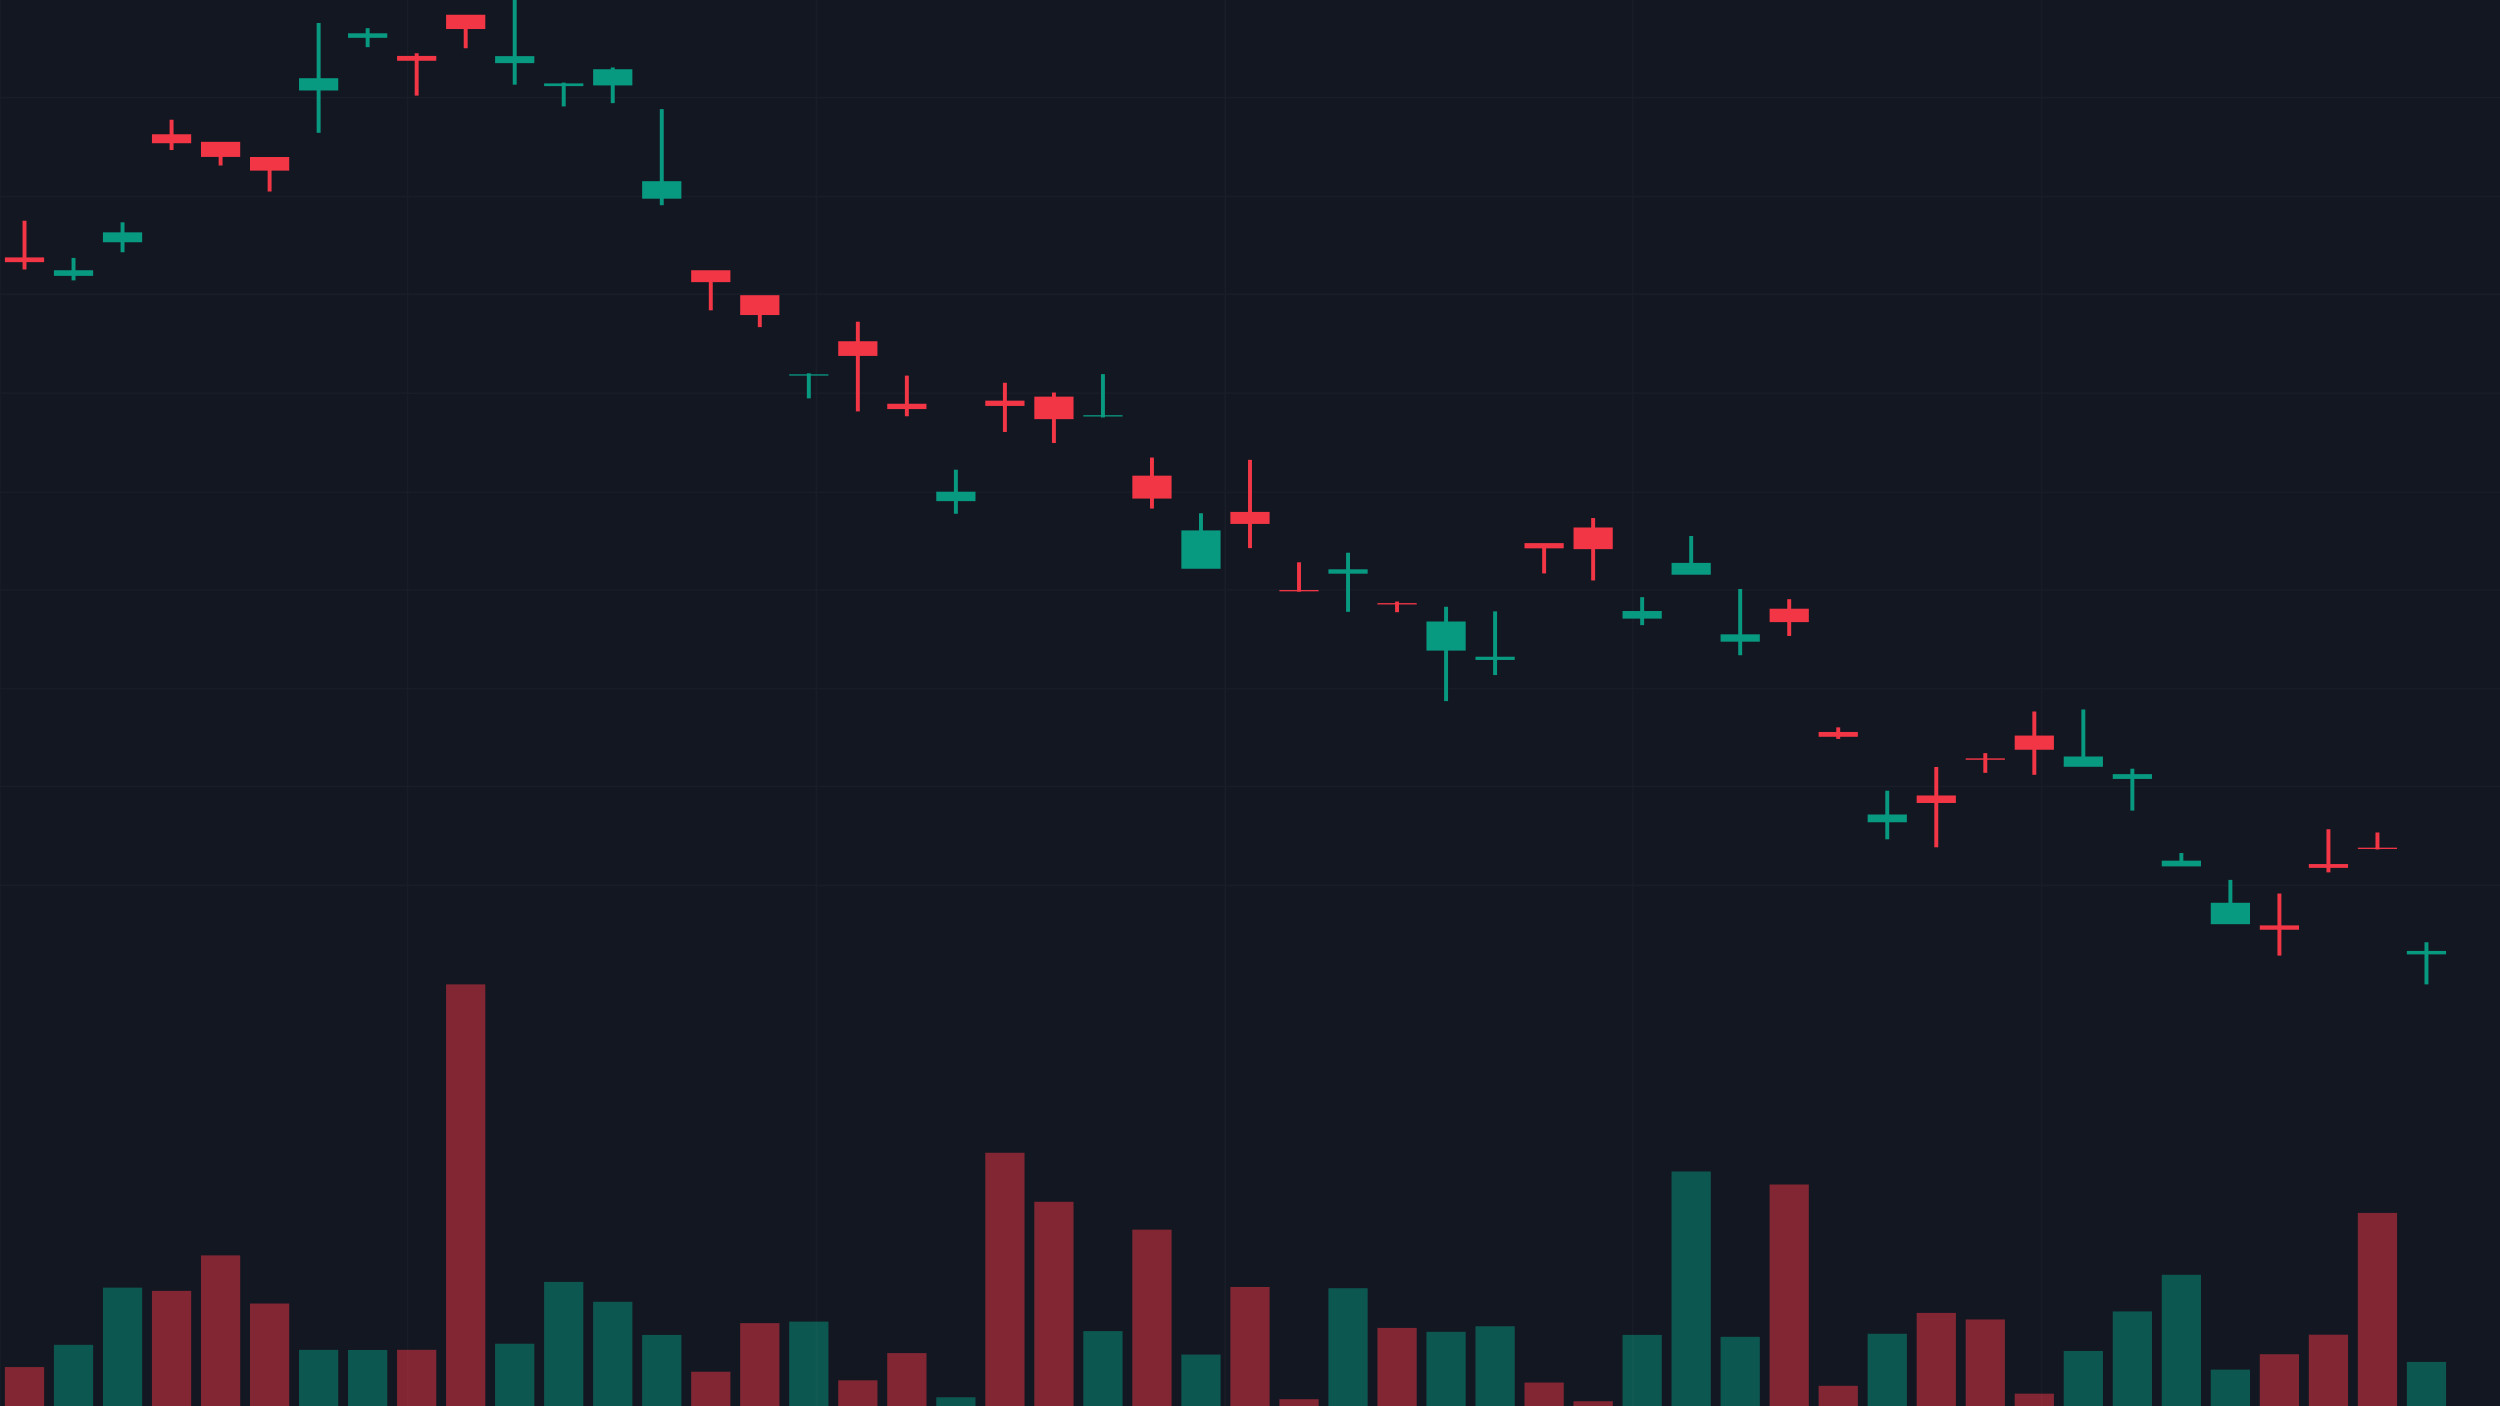 <?xml version="1.0" encoding="utf-8" ?>
<svg baseProfile="full" height="1080" version="1.1" width="1920" xmlns="http://www.w3.org/2000/svg" xmlns:ev="http://www.w3.org/2001/xml-events" xmlns:xlink="http://www.w3.org/1999/xlink"><defs /><rect fill="#131722" height="100%" width="100%" x="0" y="0" /><g id="grid" opacity="0.25" stroke="#2A2E39" stroke-width="1"><line x1="0" x2="1920" y1="75" y2="75" /><line x1="0" x2="1920" y1="151" y2="151" /><line x1="0" x2="1920" y1="226" y2="226" /><line x1="0" x2="1920" y1="302" y2="302" /><line x1="0" x2="1920" y1="378" y2="378" /><line x1="0" x2="1920" y1="453" y2="453" /><line x1="0" x2="1920" y1="529" y2="529" /><line x1="0" x2="1920" y1="604" y2="604" /><line x1="0" x2="1920" y1="680" y2="680" /><line x1="0" x2="0" y1="0" y2="1080" /><line x1="313" x2="313" y1="0" y2="1080" /><line x1="627" x2="627" y1="0" y2="1080" /><line x1="941" x2="941" y1="0" y2="1080" /><line x1="1254" x2="1254" y1="0" y2="1080" /><line x1="1568" x2="1568" y1="0" y2="1080" /></g><g id="candles"><line stroke="#F23645" stroke-width="3.012" x1="18.824" x2="18.824" y1="169.529" y2="206.962" /><rect fill="#F23645" height="3.641" width="30.118" x="3.765" y="197.692" /><line stroke="#089981" stroke-width="3.012" x1="56.471" x2="56.471" y1="198.095" y2="215.332" /><rect fill="#089981" height="4.327" width="30.118" x="41.412" y="207.547" /><line stroke="#089981" stroke-width="3.012" x1="94.118" x2="94.118" y1="170.738" y2="193.719" /><rect fill="#089981" height="7.606" width="30.118" x="79.059" y="178.439" /><line stroke="#F23645" stroke-width="3.012" x1="131.765" x2="131.765" y1="91.963" y2="115.21" /><rect fill="#F23645" height="6.872" width="30.118" x="116.706" y="103.119" /><line stroke="#F23645" stroke-width="3.012" x1="169.412" x2="169.412" y1="116.89" y2="127.1" /><rect fill="#F23645" height="11.584" width="30.118" x="154.353" y="108.931" /><line stroke="#F23645" stroke-width="3.012" x1="207.059" x2="207.059" y1="121.957" y2="147.089" /><rect fill="#F23645" height="10.463" width="30.118" x="192.0" y="120.573" /><line stroke="#089981" stroke-width="3.012" x1="244.706" x2="244.706" y1="17.68" y2="101.99" /><rect fill="#089981" height="9.429" width="30.118" x="229.647" y="60.064" /><line stroke="#089981" stroke-width="3.012" x1="282.353" x2="282.353" y1="21.651" y2="36.222" /><rect fill="#089981" height="3.474" width="30.118" x="267.294" y="25.574" /><line stroke="#F23645" stroke-width="3.012" x1="320.0" x2="320.0" y1="40.886" y2="73.443" /><rect fill="#F23645" height="3.722" width="30.118" x="304.941" y="42.951" /><line stroke="#F23645" stroke-width="3.012" x1="357.647" x2="357.647" y1="20.617" y2="37.043" /><rect fill="#F23645" height="10.961" width="30.118" x="342.588" y="11.329" /><line stroke="#089981" stroke-width="3.012" x1="395.294" x2="395.294" y1="0.0" y2="65.018" /><rect fill="#089981" height="5.384" width="30.118" x="380.235" y="43.117" /><line stroke="#089981" stroke-width="3.012" x1="432.941" x2="432.941" y1="63.451" y2="81.734" /><rect fill="#089981" height="2.086" width="30.118" x="417.882" y="64.047" /><line stroke="#089981" stroke-width="3.012" x1="470.588" x2="470.588" y1="51.82" y2="79.208" /><rect fill="#089981" height="12.43" width="30.118" x="455.529" y="53.173" /><line stroke="#089981" stroke-width="3.012" x1="508.235" x2="508.235" y1="83.808" y2="157.601" /><rect fill="#089981" height="13.44" width="30.118" x="493.176" y="139.159" /><line stroke="#F23645" stroke-width="3.012" x1="545.882" x2="545.882" y1="212.358" y2="238.328" /><rect fill="#F23645" height="9.129" width="30.118" x="530.824" y="207.551" /><line stroke="#F23645" stroke-width="3.012" x1="583.529" x2="583.529" y1="235.174" y2="251.226" /><rect fill="#F23645" height="15.238" width="30.118" x="568.471" y="226.712" /><line stroke="#089981" stroke-width="3.012" x1="621.176" x2="621.176" y1="286.689" y2="305.941" /><rect fill="#089981" height="1" width="30.118" x="606.118" y="287.469" /><line stroke="#F23645" stroke-width="3.012" x1="658.824" x2="658.824" y1="247.085" y2="315.969" /><rect fill="#F23645" height="11.275" width="30.118" x="643.765" y="262.071" /><line stroke="#F23645" stroke-width="3.012" x1="696.471" x2="696.471" y1="288.474" y2="319.668" /><rect fill="#F23645" height="4.063" width="30.118" x="681.412" y="310.091" /><line stroke="#089981" stroke-width="3.012" x1="734.118" x2="734.118" y1="360.729" y2="394.563" /><rect fill="#089981" height="7.248" width="30.118" x="719.059" y="377.626" /><line stroke="#F23645" stroke-width="3.012" x1="771.765" x2="771.765" y1="293.982" y2="331.745" /><rect fill="#F23645" height="4.06" width="30.118" x="756.706" y="307.696" /><line stroke="#F23645" stroke-width="3.012" x1="809.412" x2="809.412" y1="301.469" y2="340.236" /><rect fill="#F23645" height="17.281" width="30.118" x="794.353" y="304.623" /><line stroke="#089981" stroke-width="3.012" x1="847.059" x2="847.059" y1="287.347" y2="320.601" /><rect fill="#089981" height="1" width="30.118" x="832.0" y="318.869" /><line stroke="#F23645" stroke-width="3.012" x1="884.706" x2="884.706" y1="351.399" y2="390.565" /><rect fill="#F23645" height="17.579" width="30.118" x="869.647" y="365.32" /><line stroke="#089981" stroke-width="3.012" x1="922.353" x2="922.353" y1="394.178" y2="413.582" /><rect fill="#089981" height="29.434" width="30.118" x="907.294" y="407.365" /><line stroke="#F23645" stroke-width="3.012" x1="960.0" x2="960.0" y1="353.158" y2="420.967" /><rect fill="#F23645" height="9.234" width="30.118" x="944.941" y="393.145" /><line stroke="#F23645" stroke-width="3.012" x1="997.647" x2="997.647" y1="431.849" y2="454.4" /><rect fill="#F23645" height="1" width="30.118" x="982.588" y="453.13" /><line stroke="#089981" stroke-width="3.012" x1="1035.294" x2="1035.294" y1="424.498" y2="469.885" /><rect fill="#089981" height="3.359" width="30.118" x="1020.235" y="437.223" /><line stroke="#F23645" stroke-width="3.012" x1="1072.941" x2="1072.941" y1="461.978" y2="470.164" /><rect fill="#F23645" height="1.031" width="30.118" x="1057.882" y="463.186" /><line stroke="#089981" stroke-width="3.012" x1="1110.588" x2="1110.588" y1="466.013" y2="538.451" /><rect fill="#089981" height="22.331" width="30.118" x="1095.529" y="477.326" /><line stroke="#089981" stroke-width="3.012" x1="1148.235" x2="1148.235" y1="469.523" y2="518.427" /><rect fill="#089981" height="2.468" width="30.118" x="1133.176" y="504.368" /><line stroke="#F23645" stroke-width="3.012" x1="1185.882" x2="1185.882" y1="419.583" y2="440.384" /><rect fill="#F23645" height="4.012" width="30.118" x="1170.824" y="417.111" /><line stroke="#F23645" stroke-width="3.012" x1="1223.529" x2="1223.529" y1="397.859" y2="445.794" /><rect fill="#F23645" height="16.605" width="30.118" x="1208.471" y="405.125" /><line stroke="#089981" stroke-width="3.012" x1="1261.176" x2="1261.176" y1="458.623" y2="480.107" /><rect fill="#089981" height="5.823" width="30.118" x="1246.118" y="469.265" /><line stroke="#089981" stroke-width="3.012" x1="1298.824" x2="1298.824" y1="411.638" y2="437.32" /><rect fill="#089981" height="9.084" width="30.118" x="1283.765" y="432.299" /><line stroke="#089981" stroke-width="3.012" x1="1336.471" x2="1336.471" y1="452.337" y2="503.21" /><rect fill="#089981" height="5.637" width="30.118" x="1321.412" y="487.165" /><line stroke="#F23645" stroke-width="3.012" x1="1374.118" x2="1374.118" y1="460.178" y2="488.413" /><rect fill="#F23645" height="10.285" width="30.118" x="1359.059" y="467.494" /><line stroke="#F23645" stroke-width="3.012" x1="1411.765" x2="1411.765" y1="558.613" y2="567.486" /><rect fill="#F23645" height="3.694" width="30.118" x="1396.706" y="562.156" /><line stroke="#089981" stroke-width="3.012" x1="1449.412" x2="1449.412" y1="607.26" y2="644.569" /><rect fill="#089981" height="5.952" width="30.118" x="1434.353" y="625.541" /><line stroke="#F23645" stroke-width="3.012" x1="1487.059" x2="1487.059" y1="589.035" y2="650.734" /><rect fill="#F23645" height="5.767" width="30.118" x="1472.0" y="610.927" /><line stroke="#F23645" stroke-width="3.012" x1="1524.706" x2="1524.706" y1="578.394" y2="593.539" /><rect fill="#F23645" height="1.091" width="30.118" x="1509.647" y="582.415" /><line stroke="#F23645" stroke-width="3.012" x1="1562.353" x2="1562.353" y1="546.431" y2="595.048" /><rect fill="#F23645" height="10.883" width="30.118" x="1547.294" y="564.921" /><line stroke="#089981" stroke-width="3.012" x1="1600.0" x2="1600.0" y1="544.88" y2="585.812" /><rect fill="#089981" height="7.888" width="30.118" x="1584.941" y="581.001" /><line stroke="#089981" stroke-width="3.012" x1="1637.647" x2="1637.647" y1="590.385" y2="622.526" /><rect fill="#089981" height="3.681" width="30.118" x="1622.588" y="594.534" /><line stroke="#089981" stroke-width="3.012" x1="1675.294" x2="1675.294" y1="655.141" y2="664.873" /><rect fill="#089981" height="4.406" width="30.118" x="1660.235" y="660.981" /><line stroke="#089981" stroke-width="3.012" x1="1712.941" x2="1712.941" y1="675.764" y2="701.991" /><rect fill="#089981" height="16.443" width="30.118" x="1697.882" y="693.332" /><line stroke="#F23645" stroke-width="3.012" x1="1750.588" x2="1750.588" y1="686.239" y2="733.895" /><rect fill="#F23645" height="3.327" width="30.118" x="1735.529" y="710.707" /><line stroke="#F23645" stroke-width="3.012" x1="1788.235" x2="1788.235" y1="636.853" y2="669.979" /><rect fill="#F23645" height="2.933" width="30.118" x="1773.176" y="663.592" /><line stroke="#F23645" stroke-width="3.012" x1="1825.882" x2="1825.882" y1="639.354" y2="652.39" /><rect fill="#F23645" height="1" width="30.118" x="1810.824" y="651.025" /><line stroke="#089981" stroke-width="3.012" x1="1863.529" x2="1863.529" y1="723.643" y2="756.0" /><rect fill="#089981" height="2.636" width="30.118" x="1848.471" y="730.316" /></g><g id="volume"><rect fill="#F23645" height="30.089" opacity="0.5" width="30.118" x="3.765" y="1049.911" /><rect fill="#089981" height="47.16" opacity="0.5" width="30.118" x="41.412" y="1032.84" /><rect fill="#089981" height="91.08" opacity="0.5" width="30.118" x="79.059" y="988.92" /><rect fill="#F23645" height="88.621" opacity="0.5" width="30.118" x="116.706" y="991.379" /><rect fill="#F23645" height="115.857" opacity="0.5" width="30.118" x="154.353" y="964.143" /><rect fill="#F23645" height="78.868" opacity="0.5" width="30.118" x="192.0" y="1001.132" /><rect fill="#089981" height="43.312" opacity="0.5" width="30.118" x="229.647" y="1036.688" /><rect fill="#089981" height="43.207" opacity="0.5" width="30.118" x="267.294" y="1036.793" /><rect fill="#F23645" height="43.314" opacity="0.5" width="30.118" x="304.941" y="1036.686" /><rect fill="#F23645" height="324.0" opacity="0.5" width="30.118" x="342.588" y="756.0" /><rect fill="#089981" height="48.01" opacity="0.5" width="30.118" x="380.235" y="1031.99" /><rect fill="#089981" height="95.497" opacity="0.5" width="30.118" x="417.882" y="984.503" /><rect fill="#089981" height="80.228" opacity="0.5" width="30.118" x="455.529" y="999.772" /><rect fill="#089981" height="54.78" opacity="0.5" width="30.118" x="493.176" y="1025.22" /><rect fill="#F23645" height="26.513" opacity="0.5" width="30.118" x="530.824" y="1053.487" /><rect fill="#F23645" height="63.826" opacity="0.5" width="30.118" x="568.471" y="1016.174" /><rect fill="#089981" height="64.992" opacity="0.5" width="30.118" x="606.118" y="1015.008" /><rect fill="#F23645" height="19.916" opacity="0.5" width="30.118" x="643.765" y="1060.084" /><rect fill="#F23645" height="40.817" opacity="0.5" width="30.118" x="681.412" y="1039.183" /><rect fill="#089981" height="6.885" opacity="0.5" width="30.118" x="719.059" y="1073.115" /><rect fill="#F23645" height="194.654" opacity="0.5" width="30.118" x="756.706" y="885.346" /><rect fill="#F23645" height="157.03" opacity="0.5" width="30.118" x="794.353" y="922.97" /><rect fill="#089981" height="57.712" opacity="0.5" width="30.118" x="832.0" y="1022.288" /><rect fill="#F23645" height="135.623" opacity="0.5" width="30.118" x="869.647" y="944.377" /><rect fill="#089981" height="39.688" opacity="0.5" width="30.118" x="907.294" y="1040.312" /><rect fill="#F23645" height="91.577" opacity="0.5" width="30.118" x="944.941" y="988.423" /><rect fill="#F23645" height="5.406" opacity="0.5" width="30.118" x="982.588" y="1074.594" /><rect fill="#089981" height="90.634" opacity="0.5" width="30.118" x="1020.235" y="989.366" /><rect fill="#F23645" height="60.154" opacity="0.5" width="30.118" x="1057.882" y="1019.846" /><rect fill="#089981" height="57.152" opacity="0.5" width="30.118" x="1095.529" y="1022.848" /><rect fill="#089981" height="61.421" opacity="0.5" width="30.118" x="1133.176" y="1018.579" /><rect fill="#F23645" height="18.203" opacity="0.5" width="30.118" x="1170.824" y="1061.797" /><rect fill="#F23645" height="3.832" opacity="0.5" width="30.118" x="1208.471" y="1076.168" /><rect fill="#089981" height="54.797" opacity="0.5" width="30.118" x="1246.118" y="1025.203" /><rect fill="#089981" height="180.298" opacity="0.5" width="30.118" x="1283.765" y="899.702" /><rect fill="#089981" height="53.31" opacity="0.5" width="30.118" x="1321.412" y="1026.69" /><rect fill="#F23645" height="170.307" opacity="0.5" width="30.118" x="1359.059" y="909.693" /><rect fill="#F23645" height="15.68" opacity="0.5" width="30.118" x="1396.706" y="1064.32" /><rect fill="#089981" height="55.654" opacity="0.5" width="30.118" x="1434.353" y="1024.346" /><rect fill="#F23645" height="71.686" opacity="0.5" width="30.118" x="1472.0" y="1008.314" /><rect fill="#F23645" height="66.648" opacity="0.5" width="30.118" x="1509.647" y="1013.352" /><rect fill="#F23645" height="9.649" opacity="0.5" width="30.118" x="1547.294" y="1070.351" /><rect fill="#089981" height="42.468" opacity="0.5" width="30.118" x="1584.941" y="1037.532" /><rect fill="#089981" height="72.807" opacity="0.5" width="30.118" x="1622.588" y="1007.193" /><rect fill="#089981" height="100.94" opacity="0.5" width="30.118" x="1660.235" y="979.06" /><rect fill="#089981" height="28.13" opacity="0.5" width="30.118" x="1697.882" y="1051.87" /><rect fill="#F23645" height="39.941" opacity="0.5" width="30.118" x="1735.529" y="1040.059" /><rect fill="#F23645" height="54.942" opacity="0.5" width="30.118" x="1773.176" y="1025.058" /><rect fill="#F23645" height="148.468" opacity="0.5" width="30.118" x="1810.824" y="931.532" /><rect fill="#089981" height="34.057" opacity="0.5" width="30.118" x="1848.471" y="1045.943" /></g></svg>